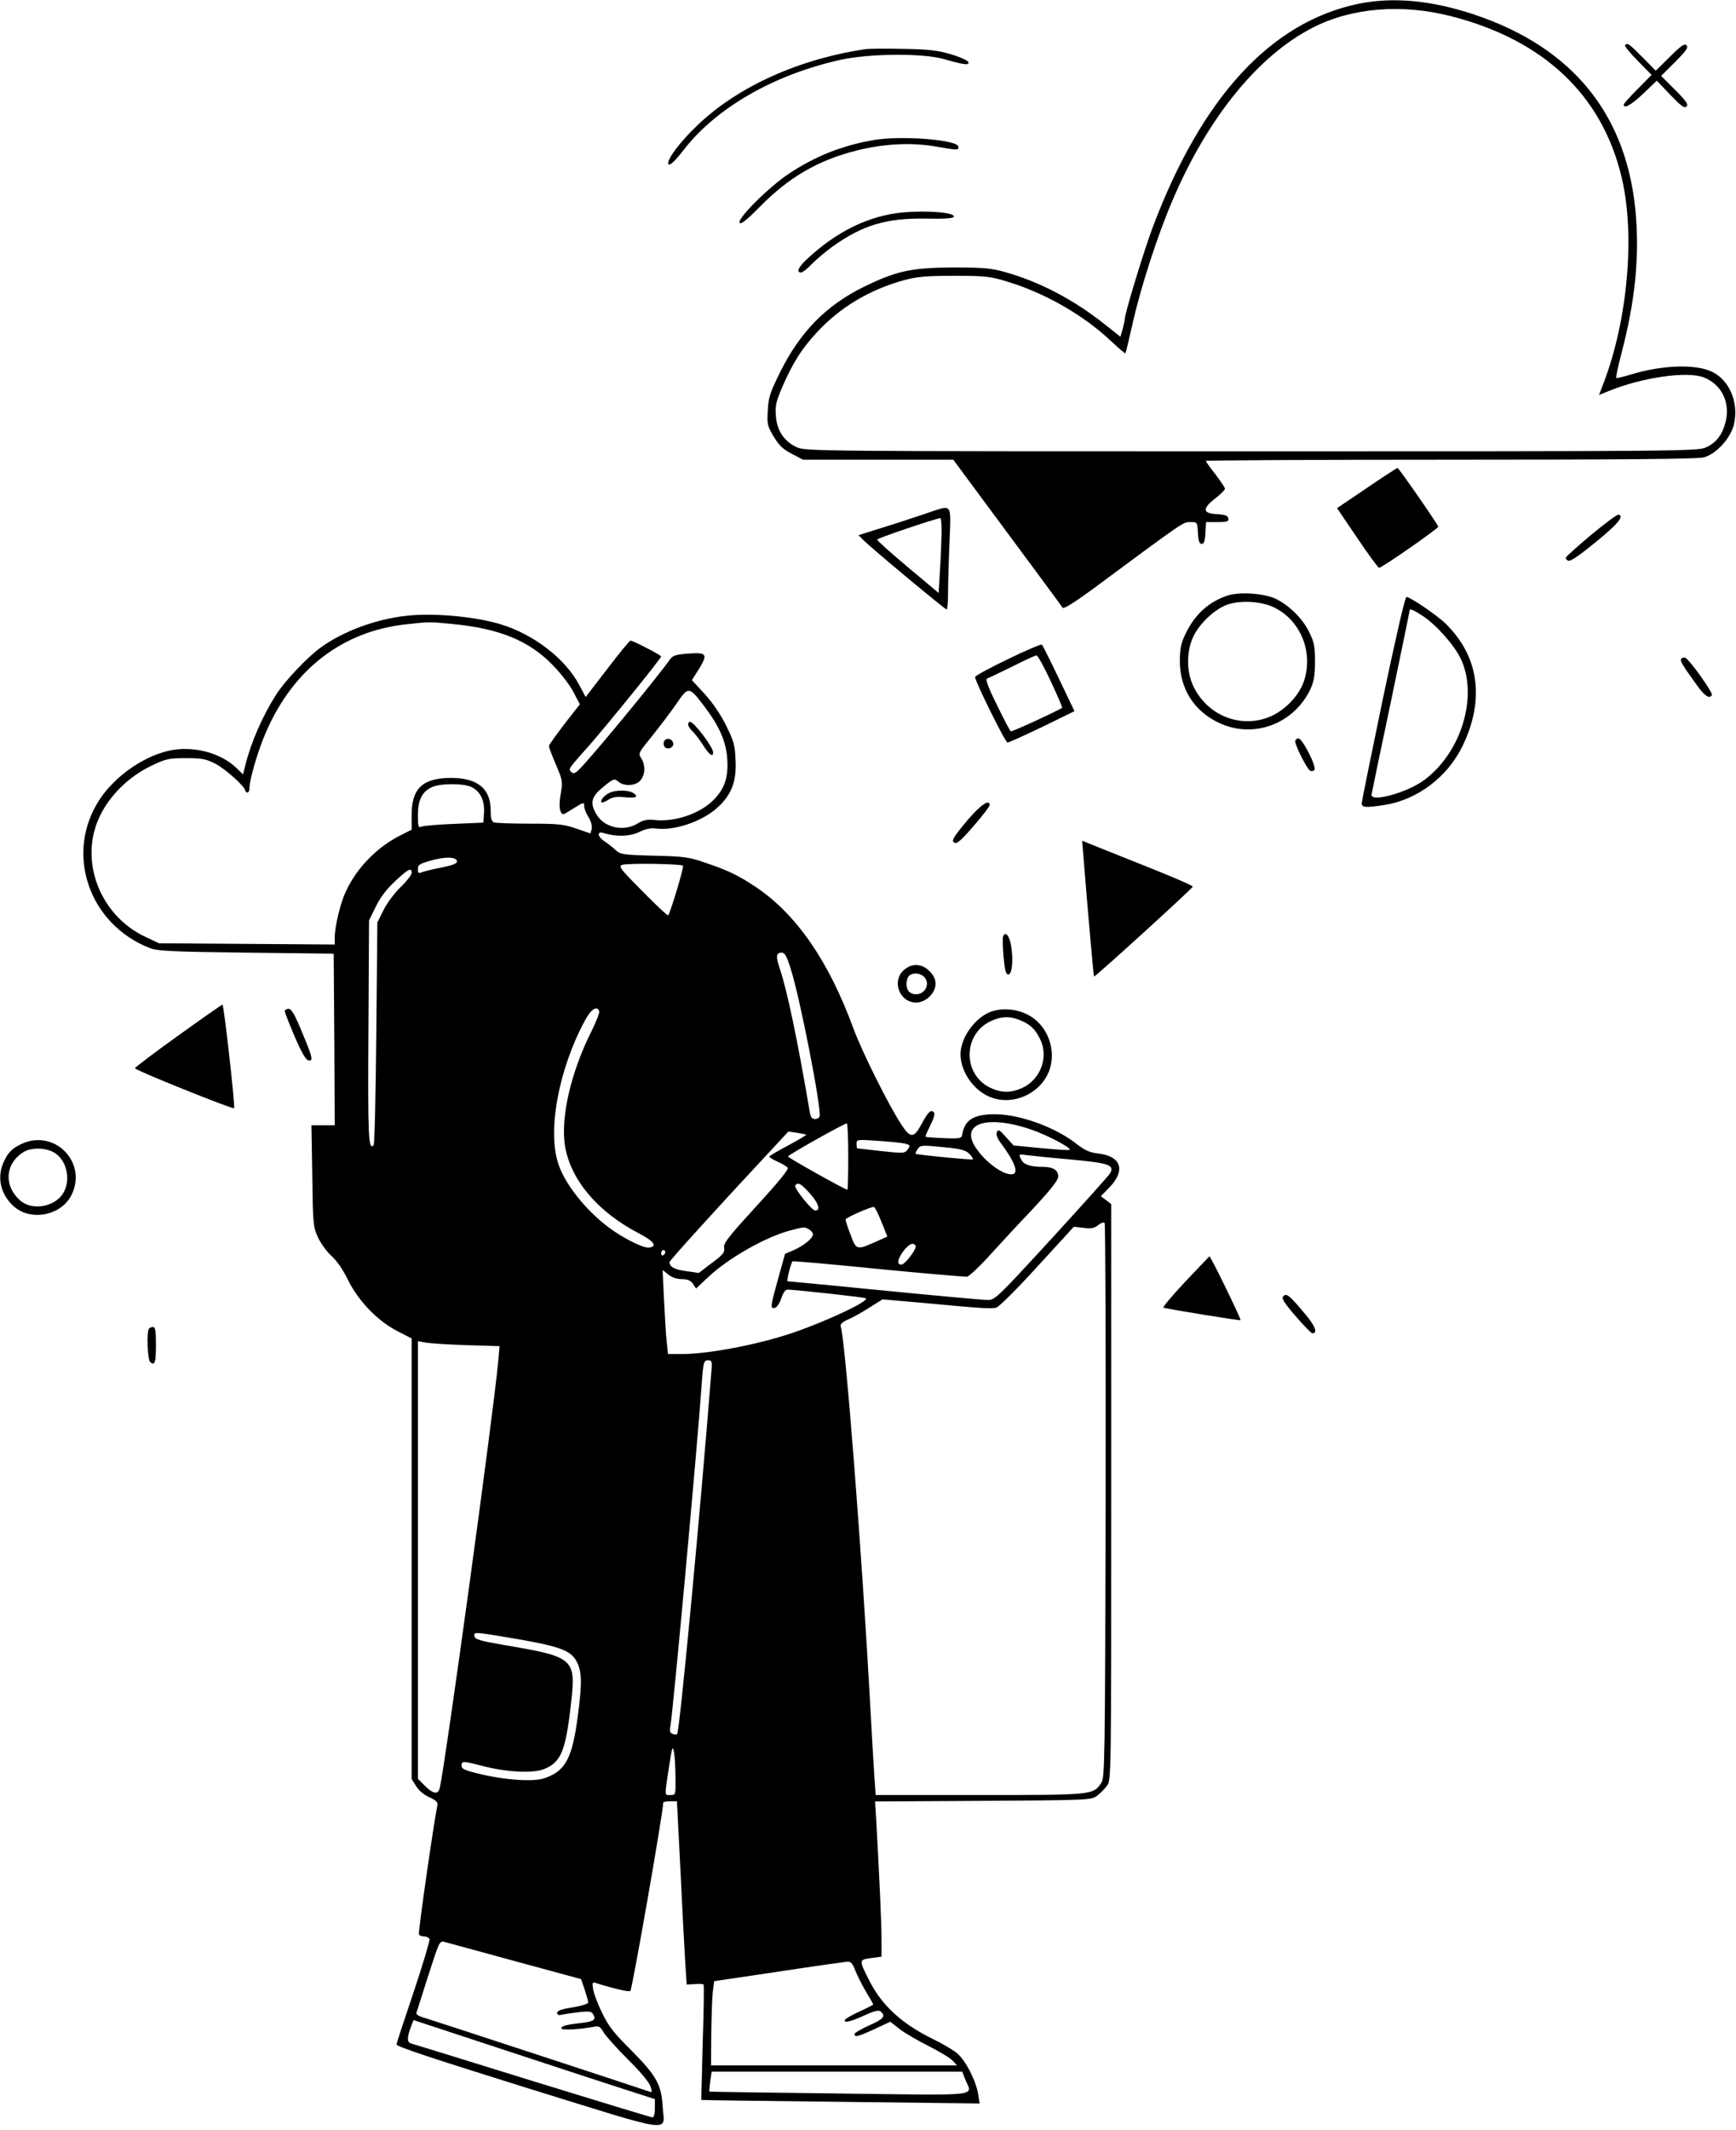 <?xml version="1.0" standalone="no"?>
<!DOCTYPE svg PUBLIC "-//W3C//DTD SVG 20010904//EN"
 "http://www.w3.org/TR/2001/REC-SVG-20010904/DTD/svg10.dtd">
<svg version="1.0" xmlns="http://www.w3.org/2000/svg"
 width="835pt" height="1024pt" viewBox="0 0 835 1024"
 preserveAspectRatio="xMidYMid meet">

<g transform="translate(0,1024) scale(0.1,-0.1)"
fill="#000000" stroke="none">
<path d="M6530 10221 c-418 -89 -748 -447 -983 -1067 -42 -110 -137 -421 -137
-448 0 -6 -5 -28 -10 -48 l-11 -37 -78 62 c-149 118 -315 204 -477 249 -67 19
-104 22 -249 22 -202 -1 -272 -16 -430 -93 -181 -89 -306 -216 -402 -409 -49
-99 -57 -123 -60 -185 -4 -68 -2 -75 29 -127 25 -41 45 -61 87 -82 l53 -28
362 0 361 0 260 -351 c143 -193 263 -355 266 -361 5 -7 59 27 141 87 447 331
438 325 473 325 34 0 34 0 37 -52 2 -39 7 -53 18 -53 11 0 16 14 18 53 l3 52
55 0 c47 0 55 3 52 18 -2 13 -15 18 -56 20 -69 4 -70 27 -4 78 26 20 46 41 44
46 -2 6 -23 37 -47 69 -25 31 -45 60 -45 63 0 3 530 6 1178 6 821 0 1189 3
1217 11 60 16 129 92 145 158 24 102 -19 210 -102 252 -78 40 -242 35 -395
-12 -36 -11 -67 -18 -69 -16 -3 3 9 56 25 118 63 240 86 448 70 655 -36 485
-299 814 -778 974 -207 69 -393 86 -561 51z m450 -59 c445 -114 726 -379 820
-775 65 -272 30 -678 -84 -981 l-25 -65 52 21 c159 64 371 94 451 64 85 -33
128 -117 107 -210 -15 -64 -45 -104 -95 -127 -40 -18 -116 -19 -2186 -19
-2074 0 -2146 1 -2186 19 -62 28 -97 80 -102 151 -4 50 1 70 31 140 50 115 92
182 166 262 111 120 251 204 416 250 68 18 105 22 245 22 151 0 173 -3 255
-28 182 -55 366 -161 497 -284 38 -36 70 -63 71 -61 2 2 18 69 36 149 39 173
119 419 190 585 169 398 413 699 677 833 187 95 426 115 664 54z"/>
<path d="M7816 10023 c-3 -4 24 -38 61 -75 l67 -68 -67 -68 c-37 -37 -67 -71
-67 -75 0 -22 39 0 95 54 l64 61 65 -68 c52 -54 68 -66 78 -56 10 10 -1 26
-55 80 l-67 67 67 67 c53 53 65 70 55 80 -10 10 -27 -2 -80 -55 l-68 -67 -64
65 c-66 66 -71 70 -84 58z"/>
<path d="M4165 10004 c-320 -47 -614 -179 -808 -364 -87 -82 -156 -175 -141
-190 7 -7 31 16 73 70 157 202 431 360 752 432 139 31 398 33 499 4 98 -28
123 -31 118 -15 -2 8 -40 25 -84 38 -64 19 -107 24 -229 26 -82 2 -163 1 -180
-1z"/>
<path d="M4198 9566 c-151 -27 -278 -78 -402 -160 -98 -65 -255 -221 -238
-238 7 -7 36 16 99 80 136 139 279 222 462 268 131 33 263 40 379 20 111 -19
112 -19 112 -2 0 34 -276 56 -412 32z"/>
<path d="M4345 9219 c-165 -15 -323 -92 -467 -228 -38 -36 -49 -61 -25 -61 7
0 31 18 52 41 22 22 67 60 100 84 145 103 258 137 449 134 88 -2 131 1 134 9
6 20 -122 31 -243 21z"/>
<path d="M6573 7893 l-142 -96 97 -143 c53 -79 101 -144 105 -144 14 0 288
191 285 198 -12 26 -190 282 -196 282 -4 0 -71 -44 -149 -97z"/>
<path d="M4450 7770 c-47 -16 -138 -46 -203 -66 l-118 -37 23 -23 c40 -40 393
-334 401 -334 4 0 7 35 7 78 0 44 3 154 7 245 7 195 18 182 -117 137z m79 -92
c-1 -40 -4 -122 -8 -181 l-6 -108 -148 124 c-82 69 -149 128 -148 133 0 6 277
100 304 103 4 1 6 -32 6 -71z"/>
<path d="M7655 7670 c-66 -55 -121 -105 -123 -110 -2 -6 3 -13 12 -16 10 -4
55 27 133 91 107 88 136 123 108 131 -5 2 -64 -41 -130 -96z"/>
<path d="M5905 7377 c-93 -31 -159 -92 -204 -187 -21 -44 -26 -70 -26 -130 0
-132 70 -242 192 -297 165 -76 359 -2 437 166 16 35 21 66 21 131 0 73 -4 93
-28 141 -32 67 -100 132 -165 162 -58 25 -171 32 -227 14z m216 -54 c129 -58
195 -208 154 -348 -23 -81 -105 -163 -189 -189 -139 -44 -286 24 -348 159 -33
72 -31 172 5 241 33 64 106 130 166 149 59 19 154 14 212 -12z"/>
<path d="M6652 6883 c-56 -269 -102 -496 -102 -505 0 -21 17 -22 110 -8 157
25 301 133 374 282 109 224 80 433 -81 590 -41 40 -170 128 -188 128 -7 0 -53
-202 -113 -487z m191 396 c66 -44 151 -139 183 -206 85 -178 4 -449 -174 -582
-80 -61 -261 -111 -255 -71 1 8 43 209 93 446 49 237 90 434 90 438 0 12 17 5
63 -25z"/>
<path d="M1960 7280 c-149 -15 -311 -75 -420 -155 -64 -47 -171 -160 -212
-225 -65 -102 -120 -227 -148 -339 l-11 -44 -32 31 c-78 75 -214 109 -328 82
-123 -29 -255 -122 -328 -231 -172 -258 -56 -603 242 -718 35 -13 109 -17 462
-21 l420 -5 3 -412 2 -413 -56 0 -56 0 4 -242 c3 -231 4 -246 27 -296 13 -29
42 -69 65 -90 26 -23 56 -67 80 -116 49 -100 142 -197 238 -246 l68 -35 0
-1059 0 -1059 22 -35 c13 -21 38 -42 64 -53 30 -14 41 -24 38 -37 -17 -81 -94
-614 -89 -622 3 -6 15 -10 26 -10 11 0 22 -6 25 -13 2 -7 -32 -121 -76 -253
-44 -131 -82 -245 -83 -253 -1 -10 175 -68 633 -211 724 -224 655 -215 647
-84 -6 102 -31 146 -151 267 -84 83 -110 117 -140 180 -21 42 -40 93 -43 113
-5 33 -4 36 14 30 81 -26 159 -44 165 -38 9 9 158 860 158 905 0 4 15 7 33 7
l33 0 18 -352 c9 -194 20 -393 23 -441 l6 -88 38 2 c21 2 40 1 43 -2 3 -2 1
-128 -4 -279 -4 -151 -7 -276 -7 -276 1 -1 303 -5 671 -9 l668 -8 -7 44 c-10
65 -61 164 -102 198 -20 16 -70 46 -112 66 -152 74 -249 162 -311 285 -49 97
-49 98 9 106 l51 7 0 86 c0 78 -11 313 -25 563 l-6 97 520 3 c507 3 520 4 547
24 15 11 37 33 48 48 21 27 21 29 21 1412 l0 1385 -25 19 -25 19 42 43 c78 81
56 149 -53 162 -43 5 -65 15 -104 45 -101 80 -269 142 -390 144 -105 1 -150
-26 -162 -98 -3 -18 -10 -20 -88 -17 -47 2 -86 5 -88 7 -2 2 9 27 23 55 19 38
23 56 16 63 -14 14 -27 1 -60 -60 -36 -67 -53 -66 -98 4 -62 96 -189 351 -228
458 -119 325 -275 550 -469 680 -87 58 -135 81 -255 121 -66 23 -96 27 -236
30 -151 4 -161 6 -185 28 -14 13 -37 31 -52 41 -35 22 -38 51 -5 40 62 -19
126 -17 172 5 30 15 57 20 78 17 89 -13 225 33 300 102 66 61 90 124 85 226
-3 72 -8 91 -45 166 -26 53 -65 110 -103 152 l-62 67 36 57 c42 70 35 78 -61
70 -53 -4 -68 -9 -81 -28 -64 -91 -397 -494 -441 -533 -17 -15 -24 -17 -34 -7
-14 14 -15 13 87 127 85 97 346 418 346 428 0 6 -135 76 -147 76 -5 0 -55 -61
-112 -136 l-104 -135 -31 58 c-67 126 -217 242 -376 291 -121 37 -319 56 -450
42z m215 -40 c224 -21 367 -79 480 -194 39 -39 85 -98 102 -131 l32 -61 -75
-96 c-40 -53 -74 -100 -74 -105 0 -5 15 -45 34 -89 32 -76 33 -81 23 -141 -7
-39 -7 -69 -1 -83 9 -20 10 -20 57 10 56 35 57 35 57 13 0 -10 9 -33 21 -52
12 -20 18 -43 15 -56 l-6 -22 -67 23 c-59 21 -88 24 -225 24 -86 0 -163 3
-172 6 -12 5 -16 20 -16 59 0 103 -63 155 -190 155 -136 0 -190 -50 -190 -176
l0 -73 -52 -26 c-115 -58 -212 -157 -265 -272 -26 -55 -53 -168 -53 -221 l0
-33 -422 3 -423 3 -68 32 c-192 91 -296 310 -243 509 34 128 140 248 275 313
70 33 83 36 166 36 79 0 96 -4 143 -28 49 -26 142 -110 142 -129 0 -4 5 -8 10
-8 6 0 10 9 10 21 0 41 41 182 79 268 131 304 370 488 679 520 107 12 106 12
217 1z m1212 -395 c74 -98 105 -169 111 -253 6 -88 -12 -143 -65 -197 -65 -67
-189 -109 -288 -97 -33 3 -52 -1 -78 -17 -66 -41 -159 -21 -197 42 -34 56 -27
86 32 134 49 40 53 41 71 26 27 -25 86 -22 108 6 23 28 24 73 3 106 -15 23
-13 26 53 107 37 46 90 116 117 155 57 84 60 84 133 -12z m-1117 -390 c41 -21
62 -66 58 -123 l-3 -47 -140 -6 c-77 -3 -148 -9 -157 -13 -16 -7 -18 -1 -18
54 0 72 19 112 64 134 41 21 158 21 196 1z m-72 -355 c2 -11 -17 -19 -75 -31
-43 -8 -86 -19 -95 -23 -14 -6 -18 -3 -18 12 0 25 4 28 71 47 66 17 113 15
117 -5z m1087 -22 c6 -5 -56 -212 -71 -239 -2 -3 -57 48 -123 115 -109 110
-118 122 -98 128 28 9 283 5 292 -4z m-1305 -35 c0 -9 -24 -40 -54 -69 -30
-29 -67 -79 -82 -111 l-29 -58 -5 -532 c-3 -292 -8 -535 -13 -539 -25 -25 -28
36 -25 547 l3 534 33 67 c22 45 52 84 93 122 63 59 79 67 79 39z m1823 -460
c46 -144 150 -679 139 -711 -2 -6 -12 -12 -22 -12 -14 0 -21 9 -25 33 -60 353
-110 590 -145 692 -19 57 -17 75 10 75 15 0 24 -17 43 -77z m-921 -205 c3 -7
-15 -51 -38 -98 -99 -197 -149 -417 -126 -552 28 -162 157 -314 352 -416 75
-39 94 -64 53 -70 -24 -4 -104 34 -173 81 -114 78 -225 210 -262 314 -57 157
-4 455 124 694 30 57 60 77 70 47z m2076 -568 c77 -26 197 -89 187 -98 -2 -3
-64 1 -137 8 l-133 13 -37 41 c-31 35 -37 38 -43 23 -5 -11 1 -29 17 -50 64
-85 87 -141 63 -151 -36 -13 -124 45 -176 118 -89 122 41 170 259 96z m-878
-130 c0 -88 -2 -160 -4 -160 -11 0 -286 154 -286 160 0 7 267 157 283 159 4 1
7 -71 7 -159z m-202 105 c2 -2 -37 -25 -87 -52 -50 -26 -91 -51 -91 -54 0 -3
18 -14 40 -24 22 -10 44 -23 49 -29 6 -7 -46 -71 -151 -185 -136 -149 -159
-178 -155 -200 4 -22 -5 -33 -59 -73 l-63 -48 -62 9 c-54 7 -78 20 -79 43 0 7
229 260 458 505 l114 123 41 -6 c23 -4 43 -8 45 -9z m478 -44 c22 -6 23 -8 10
-27 -14 -19 -18 -20 -128 -8 -62 7 -114 13 -115 13 -2 1 -3 11 -3 22 0 21 2
21 105 14 59 -4 117 -10 131 -14z m306 -48 c12 -12 20 -24 17 -27 -4 -4 -270
22 -275 27 -2 2 3 12 10 23 13 19 20 19 120 9 88 -8 109 -14 128 -32z m493
-28 c179 -17 206 -26 185 -65 -5 -10 -132 -151 -281 -314 -261 -284 -273 -296
-308 -296 -20 0 -243 20 -496 45 -253 25 -463 45 -467 45 -6 0 16 87 24 96 2
2 188 -14 414 -37 225 -22 417 -38 426 -37 9 2 57 46 105 99 48 53 143 156
211 227 89 96 122 138 122 156 0 30 -25 46 -73 46 -63 0 -94 11 -106 37 -12
25 -12 25 31 19 24 -3 120 -13 213 -21z m-1257 -166 c40 -45 50 -79 23 -79
-16 0 -103 108 -96 120 12 19 30 9 73 -41z m342 -134 l28 -70 -51 -23 c-96
-43 -99 -43 -126 32 -14 35 -24 68 -24 73 1 9 124 63 137 60 5 -2 21 -34 36
-72z m1078 -1341 c-3 -1263 -4 -1330 -21 -1356 -40 -58 -39 -58 -585 -58
l-500 0 -6 83 c-3 45 -13 208 -21 362 -39 713 -118 1732 -141 1807 -4 12 7 22
39 36 25 11 71 37 103 58 l59 37 195 -17 c287 -27 326 -29 352 -23 13 4 99 89
198 198 l175 191 47 -5 c37 -5 52 -2 70 13 13 10 26 15 31 11 4 -4 6 -605 5
-1337z m-1427 1306 c10 -6 19 -17 19 -24 0 -19 -40 -52 -89 -75 l-45 -19 -33
-119 c-38 -136 -39 -146 -16 -141 9 2 23 22 31 46 9 27 19 42 30 42 50 -2 373
-37 377 -42 15 -14 -186 -109 -350 -165 -166 -57 -407 -103 -537 -103 l-65 0
-6 58 c-4 31 -9 122 -13 201 l-7 145 28 -22 c17 -14 42 -22 65 -22 28 0 41 -6
53 -22 l15 -23 55 52 c98 93 277 195 397 227 68 18 67 18 91 6z m513 -79 c8
-13 -51 -91 -69 -91 -23 0 -18 27 11 66 26 33 47 43 58 25z m-1204 -30 c0 -6
-4 -13 -10 -16 -5 -3 -10 1 -10 9 0 9 5 16 10 16 6 0 10 -4 10 -9z m-961 -448
l164 -5 -7 -77 c-22 -242 -254 -1934 -281 -2048 -8 -32 -32 -28 -71 11 l-34
34 0 1052 0 1052 33 -6 c17 -4 106 -10 196 -13z m1184 -110 c-54 -689 -154
-1747 -166 -1760 -4 -3 -13 -3 -22 1 -12 4 -15 14 -11 33 12 60 131 1357 151
1648 8 109 10 115 32 115 15 0 18 -7 16 -37z m-936 -1303 c197 -34 254 -54
282 -100 30 -50 32 -104 11 -264 -27 -211 -60 -272 -164 -306 -52 -17 -186 -8
-303 20 -77 18 -93 25 -93 41 0 24 7 23 100 -1 115 -30 239 -37 295 -16 82 32
105 85 130 303 27 232 22 236 -325 295 -109 19 -135 26 -138 41 -5 23 -1 22
205 -13z m762 -667 c1 -82 1 -83 -24 -83 -30 0 -29 -11 -8 130 16 103 18 111
25 75 4 -22 7 -77 7 -122z m-771 -882 l317 -86 17 -50 c9 -28 17 -55 17 -62 1
-7 -29 -16 -74 -24 -54 -8 -75 -16 -75 -26 0 -11 7 -13 23 -9 13 3 49 8 81 12
44 5 60 4 67 -7 18 -28 8 -37 -48 -44 -80 -9 -103 -15 -103 -27 0 -10 90 -5
158 8 23 5 30 0 46 -28 11 -18 63 -76 116 -129 56 -55 102 -109 108 -128 9
-26 9 -32 -1 -28 -27 10 -1064 350 -1095 359 -19 5 -32 15 -29 21 2 7 28 87
57 179 52 162 54 167 77 162 13 -4 167 -45 341 -93z m1636 -45 c9 -23 32 -69
51 -101 19 -31 35 -59 35 -62 0 -2 -29 -17 -64 -33 -36 -16 -67 -34 -71 -40
-11 -18 24 -11 92 20 50 23 69 27 79 19 26 -22 14 -36 -56 -67 -38 -17 -70
-36 -70 -41 0 -17 17 -13 97 24 l75 35 46 -36 c25 -19 88 -56 139 -81 51 -26
103 -57 115 -70 l21 -23 -591 0 -592 0 1 148 c1 81 4 172 7 202 l7 55 310 46
c171 26 320 47 331 48 16 1 25 -9 38 -43z m-1076 -582 l112 -36 0 -44 c0 -25
-5 -44 -11 -44 -6 0 -266 79 -577 175 -312 97 -575 178 -586 181 -19 6 -19 30
3 86 l10 26 468 -154 c257 -85 519 -170 581 -190z m1606 56 c32 -80 90 -74
-606 -65 -343 4 -624 8 -626 9 -1 2 1 24 4 49 l7 47 602 0 603 0 16 -40z"/>
<path d="M3310 6757 c0 -8 9 -22 20 -32 11 -10 34 -40 51 -66 30 -48 49 -62
49 -36 0 25 -92 147 -112 147 -4 0 -8 -6 -8 -13z"/>
<path d="M3194 6675 c-4 -9 -2 -21 4 -27 15 -15 44 -1 40 19 -4 23 -36 29 -44
8z"/>
<path d="M2935 6430 c-25 -10 -50 -38 -42 -47 4 -3 18 2 33 12 21 13 40 16 81
12 54 -6 69 4 34 23 -23 12 -77 12 -106 0z"/>
<path d="M4848 7071 c-87 -42 -158 -80 -158 -86 0 -21 145 -314 156 -315 6 0
81 34 167 75 l155 76 -75 157 c-41 86 -78 160 -82 163 -3 3 -77 -28 -163 -70z
m206 -106 c32 -69 57 -126 55 -128 -43 -25 -242 -116 -247 -113 -4 2 -34 59
-67 127 -43 87 -56 123 -47 127 7 2 61 28 120 57 59 30 112 54 117 54 6 1 37
-55 69 -124z"/>
<path d="M8086 7072 c-6 -10 8 -32 78 -129 36 -50 58 -64 70 -45 7 11 -111
176 -129 180 -7 2 -16 -1 -19 -6z"/>
<path d="M6230 6675 c0 -20 56 -131 71 -140 6 -4 15 -3 21 3 13 13 -57 152
-77 152 -8 0 -15 -7 -15 -15z"/>
<path d="M4657 6301 c-75 -90 -85 -106 -63 -114 10 -4 39 23 90 83 42 48 76
93 76 99 0 31 -42 2 -103 -68z"/>
<path d="M5208 6162 c26 -327 52 -615 54 -617 4 -4 472 422 475 432 2 5 -104
50 -235 102 -130 52 -251 100 -267 107 l-30 12 3 -36z"/>
<path d="M4825 5738 c-3 -7 -2 -52 2 -98 6 -65 11 -85 23 -85 18 0 25 69 13
140 -8 47 -28 70 -38 43z"/>
<path d="M4346 5575 c-58 -54 -19 -155 61 -155 46 0 93 46 93 90 0 22 -9 41
-29 61 -38 38 -87 39 -125 4z m98 -31 c32 -31 8 -84 -38 -84 -29 0 -46 18 -46
50 0 14 5 31 12 38 17 17 54 15 72 -4z"/>
<path d="M857 5261 c-115 -82 -208 -153 -208 -157 0 -9 470 -198 477 -192 6 7
-49 498 -56 498 -3 0 -99 -67 -213 -149z"/>
<path d="M1370 5378 c0 -7 22 -62 48 -123 31 -72 53 -111 65 -113 25 -5 22 11
-30 135 -35 85 -51 113 -65 113 -10 0 -18 -6 -18 -12z"/>
<path d="M4766 5376 c-77 -29 -146 -125 -146 -205 0 -80 59 -168 135 -202 112
-51 254 12 294 130 31 94 -9 204 -92 255 -57 35 -132 43 -191 22z m141 -41
c48 -20 71 -41 95 -89 44 -86 4 -196 -86 -237 -54 -24 -100 -24 -154 2 -131
64 -131 253 0 318 51 25 95 27 145 6z"/>
<path d="M105 4741 c-48 -22 -69 -44 -90 -94 -31 -74 -9 -156 55 -210 83 -70
228 -39 275 60 75 156 -83 316 -240 244z m160 -45 c58 -38 77 -133 38 -194
-40 -64 -146 -83 -203 -36 -83 70 -77 179 13 235 38 24 111 22 152 -5z"/>
<path d="M5701 4078 c-63 -67 -110 -123 -105 -125 34 -9 367 -63 371 -60 4 4
-144 308 -150 307 -1 -1 -53 -56 -116 -122z"/>
<path d="M6171 4006 c-7 -9 9 -34 61 -94 39 -45 75 -82 80 -82 29 0 14 37 -44
104 -69 82 -82 91 -97 72z"/>
<path d="M717 3853 c-13 -13 -8 -150 6 -162 22 -18 27 -2 27 86 0 62 -3 83
-13 83 -8 0 -17 -3 -20 -7z"/>
</g>
</svg>
